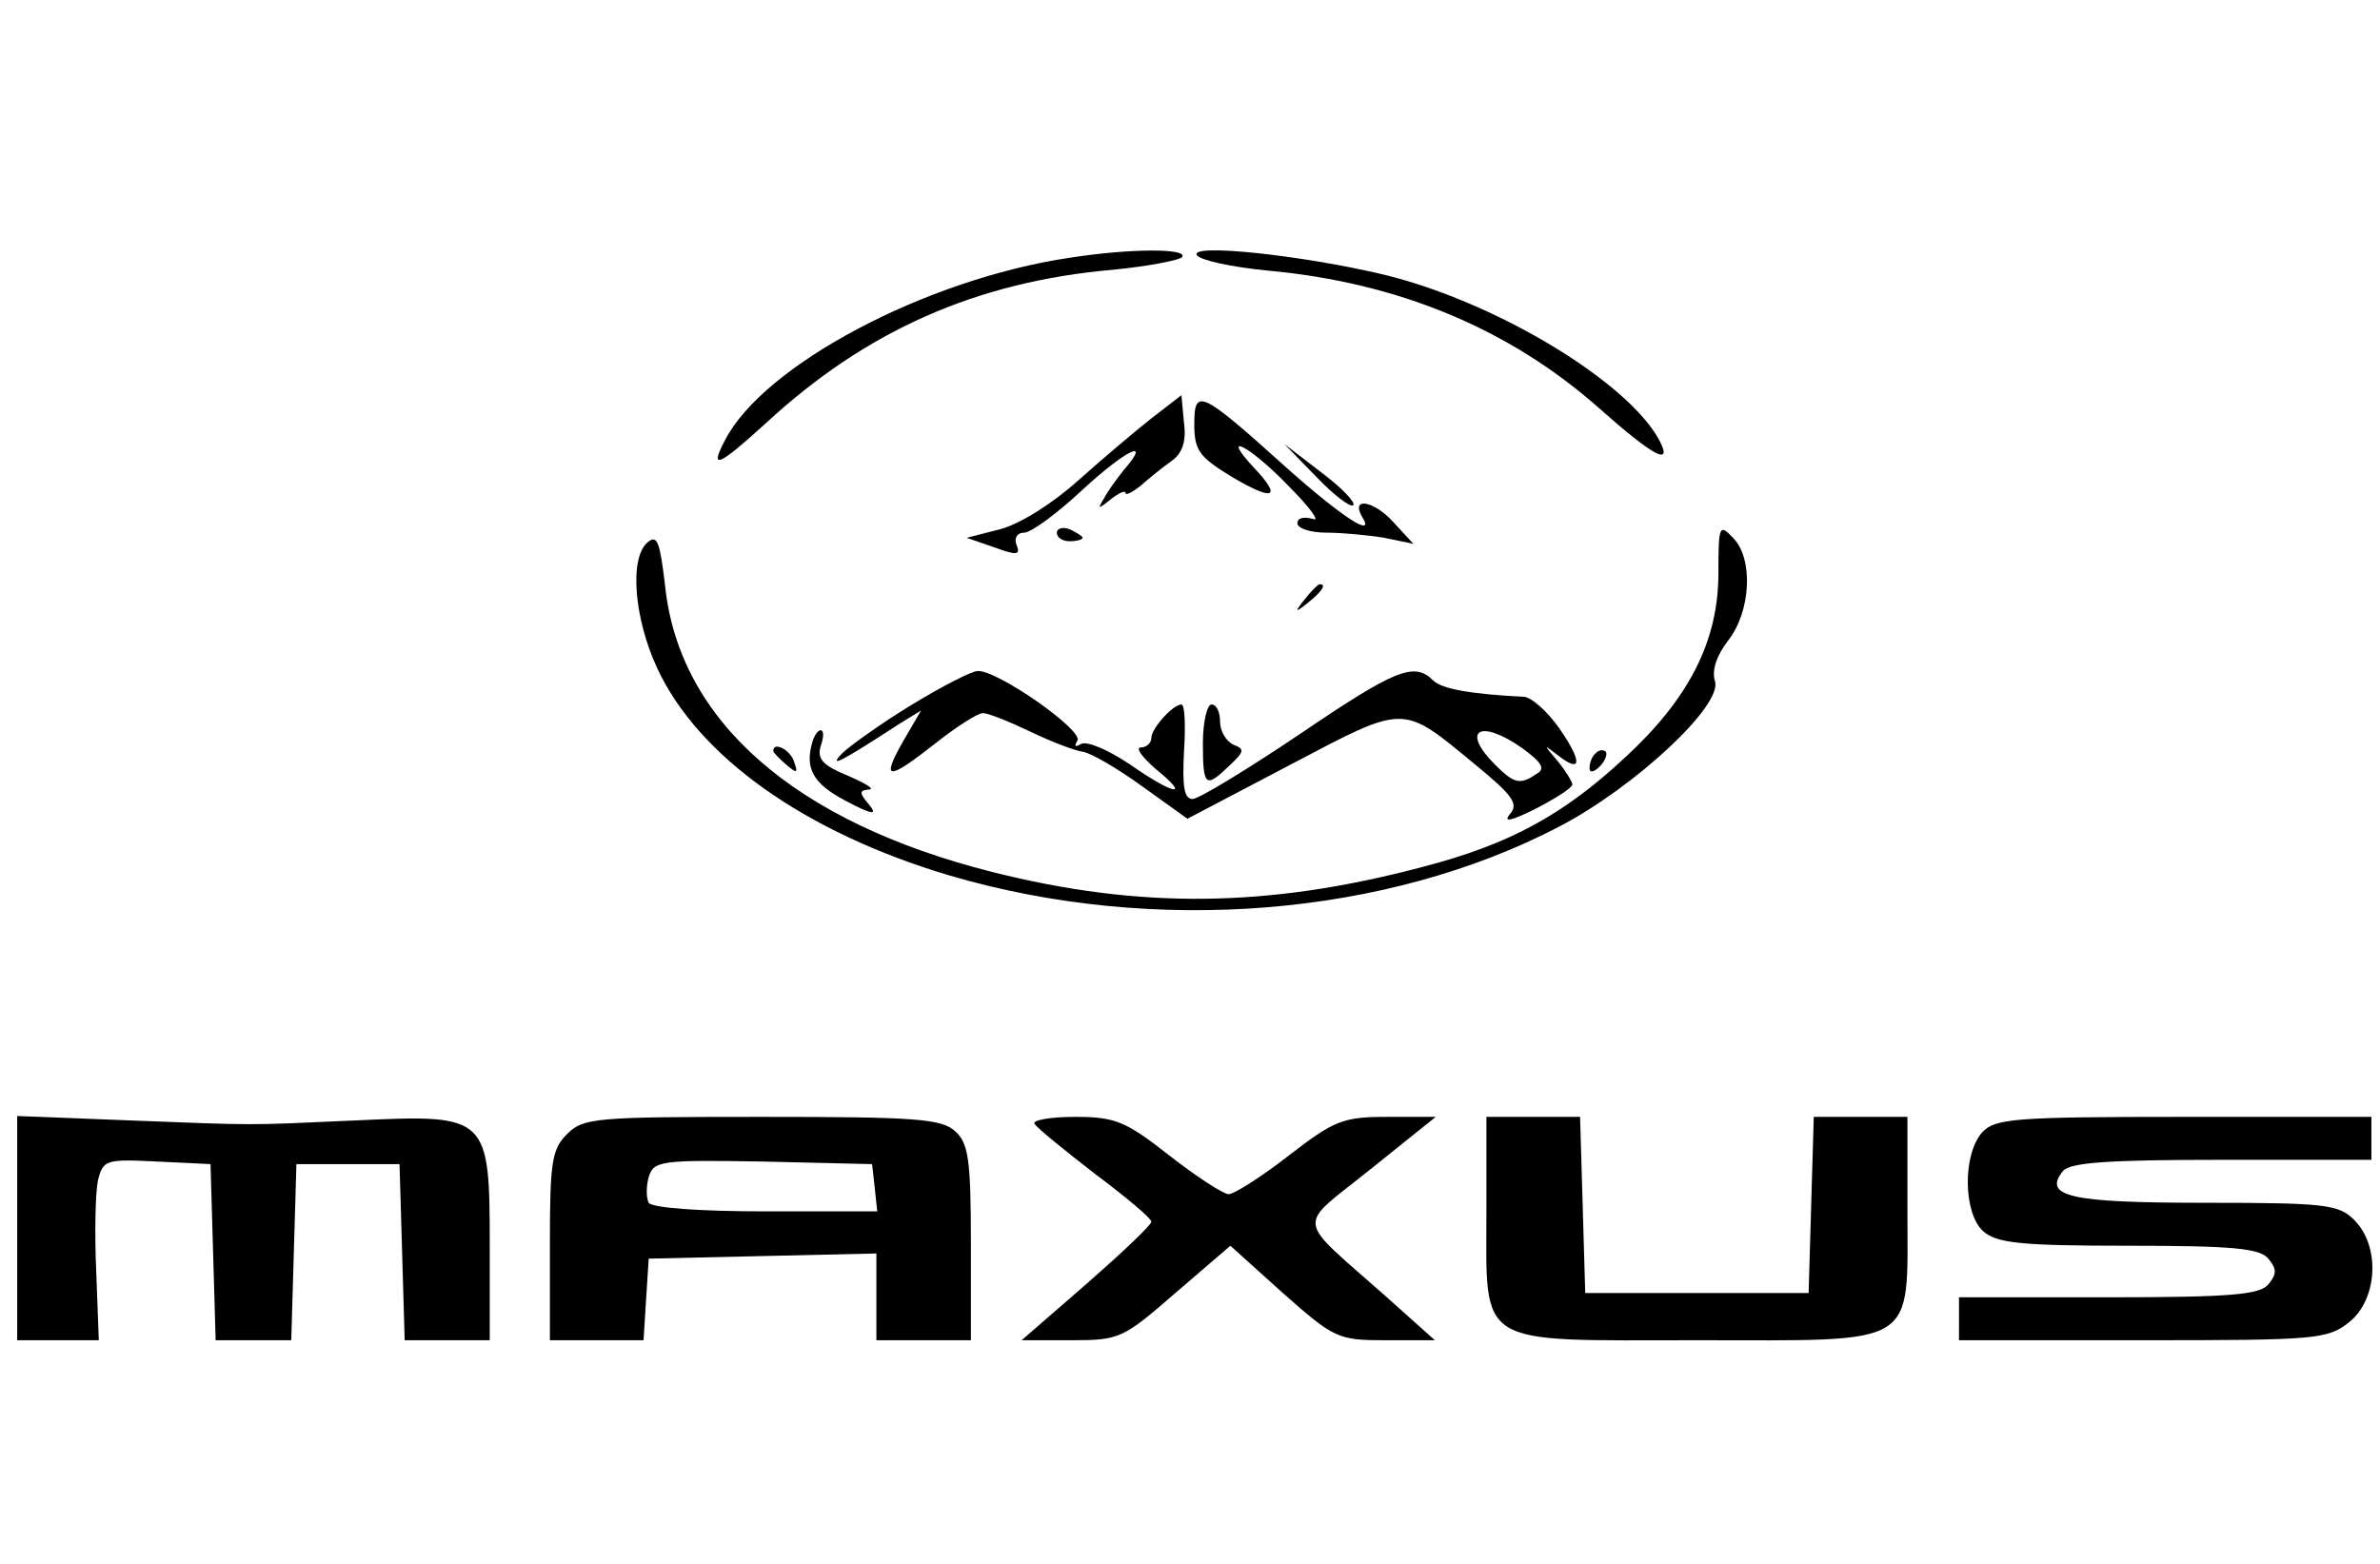 <?xml version="1.0" standalone="no"?>
<!DOCTYPE svg PUBLIC "-//W3C//DTD SVG 20010904//EN"
 "http://www.w3.org/TR/2001/REC-SVG-20010904/DTD/svg10.dtd">
<svg version="1.0" xmlns="http://www.w3.org/2000/svg"
 width="277pt" height="182pt" viewBox="0 0 277 182"
 preserveAspectRatio="xMidYMid meet">

<g transform="translate(0,182) scale(0.1,-0.1)"
fill="#000000" stroke="none">
<path d="M1245 1520 c-168 -25 -356 -125 -401 -212 -19 -36 -8 -31 48 20 116
107 244 164 403 178 41 4 78 11 81 15 6 10 -60 10 -131 -1z"/>
<path d="M1393 1523 c4 -6 41 -14 83 -18 152 -14 281 -68 385 -160 63 -56 87
-69 70 -37 -37 68 -189 160 -319 192 -96 23 -228 37 -219 23z"/>
<path d="M1340 1333 c-19 -15 -58 -48 -86 -73 -29 -26 -67 -50 -90 -56 l-39
-10 32 -11 c27 -10 31 -9 26 3 -3 8 1 14 9 14 8 0 38 22 68 50 51 47 81 61 48
23 -8 -10 -19 -25 -23 -33 -8 -13 -7 -13 8 -1 9 7 17 11 17 7 0 -3 8 1 18 9 9
8 25 21 35 28 13 9 18 23 15 45 l-3 32 -35 -27z"/>
<path d="M1390 1326 c0 -30 6 -38 42 -60 50 -30 61 -26 28 9 -42 45 -5 26 40
-21 25 -25 37 -42 28 -38 -11 3 -18 1 -18 -5 0 -6 15 -11 34 -11 18 0 49 -3
67 -6 l34 -7 -24 26 c-22 24 -49 29 -36 6 17 -27 -23 -1 -87 56 -101 91 -108
94 -108 51z"/>
<path d="M1532 1265 c21 -22 40 -36 43 -33 3 3 -13 20 -37 38 l-43 33 37 -38z"/>
<path d="M1230 1200 c0 -6 7 -10 15 -10 8 0 15 2 15 4 0 2 -7 6 -15 10 -8 3
-15 1 -15 -4z"/>
<path d="M2000 1153 c0 -79 -34 -146 -109 -215 -72 -67 -135 -101 -235 -127
-181 -48 -330 -49 -501 -6 -230 58 -365 176 -381 334 -6 50 -9 59 -20 50 -22
-18 -16 -89 11 -147 48 -103 172 -191 340 -241 238 -70 509 -48 710 57 88 46
190 141 181 169 -4 13 2 30 15 47 27 34 30 96 6 120 -16 17 -17 14 -17 -41z"/>
<path d="M1519 1123 c-13 -16 -12 -17 4 -4 16 13 21 21 13 21 -2 0 -10 -8 -17
-17z"/>
<path d="M1060 999 c-36 -22 -72 -48 -80 -56 -16 -17 -3 -11 66 34 l26 16 -21
-36 c-26 -46 -18 -46 38 -2 24 19 49 35 55 35 6 0 31 -10 56 -22 25 -12 52
-22 60 -23 9 -1 40 -19 69 -40 l53 -38 120 63 c135 71 129 71 215 0 44 -36 51
-46 40 -58 -8 -10 3 -7 31 7 23 12 42 24 42 28 0 3 -8 16 -17 27 -17 20 -17
20 0 7 28 -22 29 -8 2 31 -14 20 -33 37 -42 37 -60 3 -95 9 -105 19 -22 22
-44 13 -156 -63 -61 -41 -117 -75 -124 -75 -10 0 -12 15 -10 55 2 30 1 55 -3
55 -10 0 -35 -28 -35 -39 0 -6 -6 -11 -12 -11 -7 0 1 -11 17 -25 42 -34 22
-31 -31 6 -24 16 -49 27 -56 23 -7 -4 -8 -3 -4 4 7 12 -93 82 -116 81 -7 0
-42 -18 -78 -40z m712 -50 c23 -17 27 -24 16 -30 -19 -13 -26 -11 -48 11 -40
40 -18 54 32 19z"/>
<path d="M1400 955 c0 -51 3 -53 31 -26 17 16 18 19 5 24 -9 4 -16 16 -16 27
0 11 -4 20 -10 20 -5 0 -10 -20 -10 -45z"/>
<path d="M946 958 c-10 -32 0 -50 38 -70 32 -17 38 -17 27 -4 -11 13 -11 16 0
17 8 0 -3 7 -24 16 -29 12 -36 19 -32 34 4 11 4 19 0 19 -3 0 -7 -6 -9 -12z"/>
<path d="M900 946 c0 -2 7 -9 15 -16 13 -11 14 -10 9 4 -5 14 -24 23 -24 12z"/>
<path d="M1857 943 c-4 -3 -7 -11 -7 -17 0 -6 5 -5 12 2 6 6 9 14 7 17 -3 3
-9 2 -12 -2z"/>
<path d="M20 391 l0 -131 48 0 47 0 -3 80 c-2 44 -1 92 2 106 6 24 9 25 69 22
l62 -3 3 -102 3 -103 44 0 44 0 3 103 3 102 60 0 60 0 3 -102 3 -103 49 0 50
0 0 110 c0 151 -2 153 -153 146 -134 -6 -113 -6 -269 0 l-128 5 0 -130z"/>
<path d="M660 500 c-18 -18 -20 -33 -20 -130 l0 -110 54 0 55 0 3 48 3 47 133
3 132 3 0 -51 0 -50 55 0 55 0 0 113 c0 98 -3 116 -18 130 -16 15 -47 17 -225
17 -194 0 -208 -1 -227 -20z m358 -62 l3 -28 -130 0 c-76 0 -132 4 -136 10 -3
6 -3 19 0 30 6 19 14 20 133 18 l127 -3 3 -27z"/>
<path d="M1204 512 c3 -5 35 -31 70 -58 36 -27 66 -52 66 -56 0 -4 -34 -36
-75 -72 l-76 -66 58 0 c56 0 60 2 121 55 l64 55 61 -55 c60 -53 64 -55 120
-55 l57 0 -57 51 c-107 95 -105 78 -18 148 l76 61 -56 0 c-52 0 -62 -4 -115
-45 -32 -25 -64 -45 -70 -45 -6 0 -37 20 -69 45 -51 40 -63 45 -110 45 -29 0
-50 -4 -47 -8z"/>
<path d="M1730 412 c0 -162 -15 -152 245 -152 260 0 245 -10 245 152 l0 108
-55 0 -54 0 -3 -102 -3 -103 -130 0 -130 0 -3 103 -3 102 -54 0 -55 0 0 -108z"/>
<path d="M2307 502 c-23 -26 -22 -94 1 -115 16 -14 43 -17 169 -17 122 0 153
-3 163 -15 10 -12 10 -18 0 -30 -10 -12 -44 -15 -186 -15 l-174 0 0 -25 0 -25
214 0 c201 0 215 1 240 21 33 26 37 88 6 119 -18 18 -33 20 -173 20 -157 0
-190 7 -166 37 9 10 53 13 185 13 l174 0 0 25 0 25 -218 0 c-199 0 -220 -2
-235 -18z"/>
</g>
</svg>
